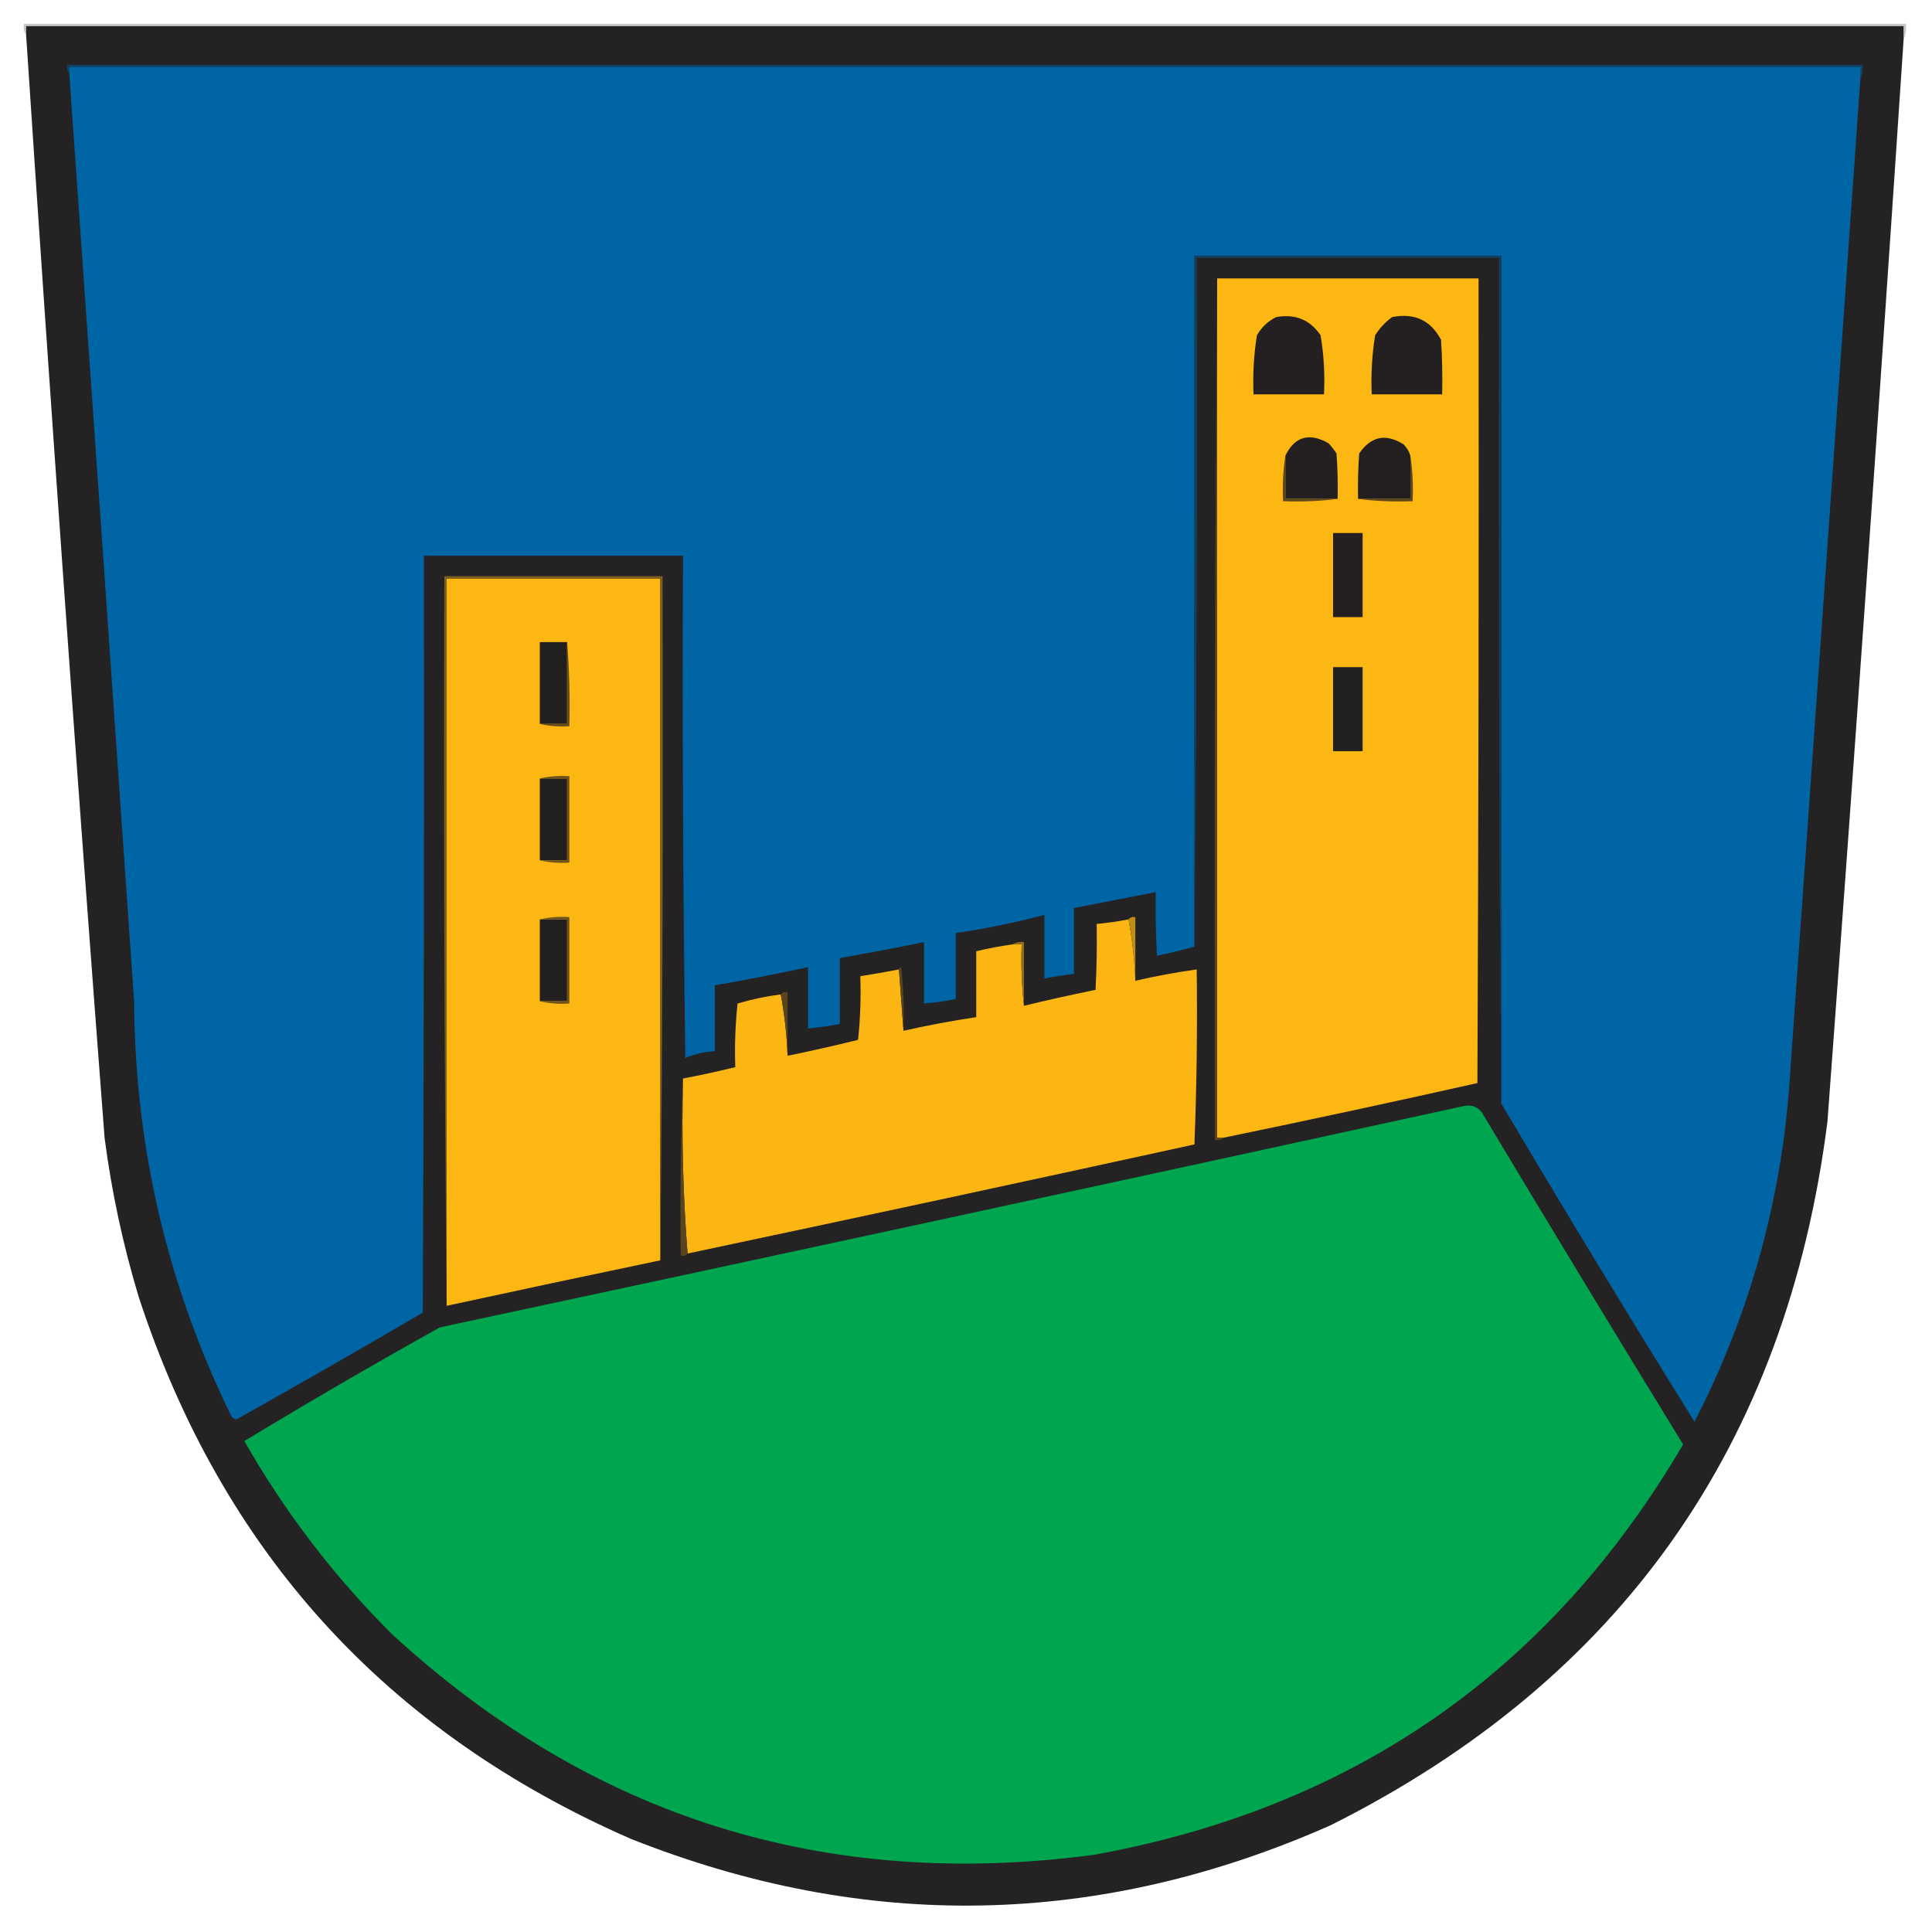 <?xml version="1.0" encoding="UTF-8"?>
<!DOCTYPE svg PUBLIC "-//W3C//DTD SVG 1.1//EN" "http://www.w3.org/Graphics/SVG/1.1/DTD/svg11.dtd">
<svg xmlns="http://www.w3.org/2000/svg" version="1.1" width="850px" height="850px" style="shape-rendering:geometricPrecision; text-rendering:geometricPrecision; image-rendering:optimizeQuality; fill-rule:evenodd; clip-rule:evenodd" xmlns:xlink="http://www.w3.org/1999/xlink">
<g><path style="opacity:1" fill="#c8c7c7" d="M 837.5,17.5 C 837.5,15.5 837.5,13.5 837.5,11.5C 562.167,11.5 286.833,11.5 11.5,11.5C 11.5,12.833 11.5,14.167 11.5,15.5C 10.549,14.081 10.216,12.415 10.5,10.5C 286.5,10.5 562.5,10.5 838.5,10.5C 838.802,13.059 838.468,15.393 837.5,17.5 Z"/></g>
<g><path style="opacity:1" fill="#252223" d="M 837.5,17.5 C 826.95,176.207 815.783,334.873 804,493.5C 785.884,635.854 713.051,739.02 585.5,803C 483.677,848.101 381.011,850.101 277.5,809C 169.696,761.862 97.529,682.362 61,570.5C 54.083,547.581 49.083,524.248 46,500.5C 33.647,338.893 22.147,177.227 11.5,15.5C 11.5,14.167 11.5,12.833 11.5,11.5C 286.833,11.5 562.167,11.5 837.5,11.5C 837.5,13.5 837.5,15.5 837.5,17.5 Z"/></g>
<g><path style="opacity:1" fill="#124262" d="M 818.5,34.5 C 818.5,32.833 818.5,31.167 818.5,29.5C 555.833,29.5 293.167,29.5 30.5,29.5C 30.5,30.5 30.5,31.5 30.5,32.5C 29.566,31.432 29.232,30.099 29.5,28.5C 292.833,28.5 556.167,28.5 819.5,28.5C 819.795,30.735 819.461,32.735 818.5,34.5 Z"/></g>
<g><path style="opacity:1" fill="#0065a5" d="M 818.5,34.5 C 808.048,183.164 797.548,331.831 787,480.5C 782.776,531.662 768.943,579.995 745.5,625.5C 716.653,579.138 688.32,532.472 660.5,485.5C 660.5,361.167 660.5,236.833 660.5,112.5C 615.5,112.5 570.5,112.5 525.5,112.5C 525.5,213.833 525.5,315.167 525.5,416.5C 520.135,418.01 514.635,419.343 509,420.5C 508.5,411.173 508.334,401.839 508.5,392.5C 496.52,394.827 484.52,397.161 472.5,399.5C 472.5,409.167 472.5,418.833 472.5,428.5C 468.14,429.007 463.807,429.673 459.5,430.5C 459.5,421.167 459.5,411.833 459.5,402.5C 446.654,405.919 433.654,408.585 420.5,410.5C 420.5,420.167 420.5,429.833 420.5,439.5C 415.883,440.487 411.216,441.154 406.5,441.5C 406.5,432.5 406.5,423.5 406.5,414.5C 394.192,416.994 381.858,419.327 369.5,421.5C 369.5,431.167 369.5,440.833 369.5,450.5C 364.868,451.383 360.202,452.05 355.5,452.5C 355.5,443.5 355.5,434.5 355.5,425.5C 341.91,428.456 328.243,431.122 314.5,433.5C 314.5,443.167 314.5,452.833 314.5,462.5C 309.991,462.71 305.658,463.71 301.5,465.5C 300.5,391.836 300.167,318.17 300.5,244.5C 262.5,244.5 224.5,244.5 186.5,244.5C 186.667,355.501 186.5,466.501 186,577.5C 158.814,593.426 131.48,609.093 104,624.5C 103.228,624.355 102.561,624.022 102,623.5C 73.717,565.882 59.383,504.882 59,440.5C 49.59,304.487 40.09,168.487 30.5,32.5C 30.5,31.5 30.5,30.5 30.5,29.5C 293.167,29.5 555.833,29.5 818.5,29.5C 818.5,31.167 818.5,32.833 818.5,34.5 Z"/></g>
<g><path style="opacity:1" fill="#14405d" d="M 660.5,485.5 C 659.5,361.668 659.167,237.668 659.5,113.5C 615.167,113.5 570.833,113.5 526.5,113.5C 526.833,214.668 526.499,315.668 525.5,416.5C 525.5,315.167 525.5,213.833 525.5,112.5C 570.5,112.5 615.5,112.5 660.5,112.5C 660.5,236.833 660.5,361.167 660.5,485.5 Z"/></g>
<g><path style="opacity:1" fill="#5a451d" d="M 535.5,122.5 C 535.5,248.5 535.5,374.5 535.5,500.5C 536.5,500.5 537.5,500.5 538.5,500.5C 537.432,501.434 536.099,501.768 534.5,501.5C 534.167,374.999 534.5,248.666 535.5,122.5 Z"/></g>
<g><path style="opacity:1" fill="#fcb713" d="M 535.5,122.5 C 573.833,122.5 612.167,122.5 650.5,122.5C 650.667,240.5 650.5,358.5 650,476.5C 612.929,484.822 575.762,492.822 538.5,500.5C 537.5,500.5 536.5,500.5 535.5,500.5C 535.5,374.5 535.5,248.5 535.5,122.5 Z"/></g>
<g><path style="opacity:1" fill="#241f20" d="M 561.5,139.5 C 569.852,137.998 576.352,140.665 581,147.5C 582.441,156.058 582.941,164.724 582.5,173.5C 572.167,173.5 561.833,173.5 551.5,173.5C 551.124,164.765 551.624,156.098 553,147.5C 555.074,143.923 557.907,141.256 561.5,139.5 Z"/></g>
<g><path style="opacity:1" fill="#241f20" d="M 612.5,139.5 C 622.287,137.58 629.454,140.914 634,149.5C 634.5,157.493 634.666,165.493 634.5,173.5C 624.167,173.5 613.833,173.5 603.5,173.5C 603.124,164.765 603.624,156.098 605,147.5C 607.028,144.308 609.528,141.641 612.5,139.5 Z"/></g>
<g><path style="opacity:1" fill="#241f20" d="M 588.5,219.5 C 580.833,219.5 573.167,219.5 565.5,219.5C 565.5,213.167 565.5,206.833 565.5,200.5C 569.651,192.029 575.984,190.195 584.5,195C 585.787,196.41 586.954,197.91 588,199.5C 588.5,206.158 588.666,212.825 588.5,219.5 Z"/></g>
<g><path style="opacity:1" fill="#231f20" d="M 620.5,200.5 C 620.5,206.833 620.5,213.167 620.5,219.5C 612.833,219.5 605.167,219.5 597.5,219.5C 597.334,212.825 597.5,206.158 598,199.5C 603.186,191.924 609.686,190.591 617.5,195.5C 618.952,196.94 619.952,198.606 620.5,200.5 Z"/></g>
<g><path style="opacity:1" fill="#5c461c" d="M 565.5,200.5 C 565.5,206.833 565.5,213.167 565.5,219.5C 573.167,219.5 580.833,219.5 588.5,219.5C 580.684,220.492 572.684,220.826 564.5,220.5C 564.176,213.646 564.509,206.979 565.5,200.5 Z"/></g>
<g><path style="opacity:1" fill="#5c471d" d="M 620.5,200.5 C 621.491,206.979 621.824,213.646 621.5,220.5C 613.316,220.826 605.316,220.492 597.5,219.5C 605.167,219.5 612.833,219.5 620.5,219.5C 620.5,213.167 620.5,206.833 620.5,200.5 Z"/></g>
<g><path style="opacity:1" fill="#241f20" d="M 586.5,234.5 C 590.833,234.5 595.167,234.5 599.5,234.5C 599.5,246.833 599.5,259.167 599.5,271.5C 595.167,271.5 590.833,271.5 586.5,271.5C 586.5,259.167 586.5,246.833 586.5,234.5 Z"/></g>
<g><path style="opacity:1" fill="#fcb713" d="M 290.5,554.5 C 259.126,561.041 227.792,567.708 196.5,574.5C 196.5,467.833 196.5,361.167 196.5,254.5C 227.833,254.5 259.167,254.5 290.5,254.5C 290.5,354.5 290.5,454.5 290.5,554.5 Z"/></g>
<g><path style="opacity:1" fill="#7e5f1b" d="M 290.5,554.5 C 290.5,454.5 290.5,354.5 290.5,254.5C 259.167,254.5 227.833,254.5 196.5,254.5C 196.5,361.167 196.5,467.833 196.5,574.5C 195.501,467.668 195.167,360.668 195.5,253.5C 227.5,253.5 259.5,253.5 291.5,253.5C 291.833,354.001 291.499,454.335 290.5,554.5 Z"/></g>
<g><path style="opacity:1" fill="#221f1f" d="M 249.5,282.5 C 249.5,294.5 249.5,306.5 249.5,318.5C 245.5,318.5 241.5,318.5 237.5,318.5C 237.5,306.5 237.5,294.5 237.5,282.5C 241.5,282.5 245.5,282.5 249.5,282.5 Z"/></g>
<g><path style="opacity:1" fill="#654d1d" d="M 249.5,282.5 C 250.495,294.655 250.829,306.989 250.5,319.5C 245.968,319.818 241.634,319.485 237.5,318.5C 241.5,318.5 245.5,318.5 249.5,318.5C 249.5,306.5 249.5,294.5 249.5,282.5 Z"/></g>
<g><path style="opacity:1" fill="#221f1f" d="M 586.5,293.5 C 590.833,293.5 595.167,293.5 599.5,293.5C 599.5,305.833 599.5,318.167 599.5,330.5C 595.167,330.5 590.833,330.5 586.5,330.5C 586.5,318.167 586.5,305.833 586.5,293.5 Z"/></g>
<g><path style="opacity:1" fill="#221f1f" d="M 237.5,342.5 C 241.5,342.5 245.5,342.5 249.5,342.5C 249.5,354.5 249.5,366.5 249.5,378.5C 245.5,378.5 241.5,378.5 237.5,378.5C 237.5,366.5 237.5,354.5 237.5,342.5 Z"/></g>
<g><path style="opacity:1" fill="#6c521c" d="M 237.5,342.5 C 241.634,341.515 245.968,341.182 250.5,341.5C 250.5,354.167 250.5,366.833 250.5,379.5C 245.968,379.818 241.634,379.485 237.5,378.5C 241.5,378.5 245.5,378.5 249.5,378.5C 249.5,366.5 249.5,354.5 249.5,342.5C 245.5,342.5 241.5,342.5 237.5,342.5 Z"/></g>
<g><path style="opacity:1" fill="#221f1f" d="M 237.5,404.5 C 241.5,404.5 245.5,404.5 249.5,404.5C 249.5,416.5 249.5,428.5 249.5,440.5C 245.5,440.5 241.5,440.5 237.5,440.5C 237.5,428.5 237.5,416.5 237.5,404.5 Z"/></g>
<g><path style="opacity:1" fill="#6c521c" d="M 237.5,404.5 C 241.634,403.515 245.968,403.182 250.5,403.5C 250.5,416.167 250.5,428.833 250.5,441.5C 245.968,441.818 241.634,441.485 237.5,440.5C 241.5,440.5 245.5,440.5 249.5,440.5C 249.5,428.5 249.5,416.5 249.5,404.5C 245.5,404.5 241.5,404.5 237.5,404.5 Z"/></g>
<g><path style="opacity:1" fill="#fbb613" d="M 496.5,404.5 C 498.156,413.287 499.156,422.287 499.5,431.5C 508.419,429.45 517.419,427.783 526.5,426.5C 526.833,452.175 526.5,477.842 525.5,503.5C 451.22,519.756 376.887,535.756 302.5,551.5C 300.509,526.188 299.843,500.522 300.5,474.5C 308.207,473.043 315.873,471.376 323.5,469.5C 323.168,460.143 323.502,450.81 324.5,441.5C 330.728,439.654 337.062,438.321 343.5,437.5C 345.156,446.287 346.156,455.287 346.5,464.5C 356.867,462.379 367.2,460.046 377.5,457.5C 378.498,448.19 378.832,438.857 378.5,429.5C 384.196,428.606 389.863,427.606 395.5,426.5C 396.167,435.5 396.833,444.5 397.5,453.5C 408.094,451.115 418.761,449.115 429.5,447.5C 429.5,437.833 429.5,428.167 429.5,418.5C 434.782,417.244 440.115,416.244 445.5,415.5C 446.833,415.5 448.167,415.5 449.5,415.5C 449.173,424.682 449.507,433.682 450.5,442.5C 460.96,439.975 471.46,437.641 482,435.5C 482.5,425.839 482.666,416.172 482.5,406.5C 487.202,406.05 491.868,405.383 496.5,404.5 Z"/></g>
<g><path style="opacity:1" fill="#c08d17" d="M 496.5,404.5 C 497.209,403.596 498.209,403.263 499.5,403.5C 499.5,412.833 499.5,422.167 499.5,431.5C 499.156,422.287 498.156,413.287 496.5,404.5 Z"/></g>
<g><path style="opacity:1" fill="#936e1a" d="M 445.5,415.5 C 446.919,414.549 448.585,414.216 450.5,414.5C 450.5,423.833 450.5,433.167 450.5,442.5C 449.507,433.682 449.173,424.682 449.5,415.5C 448.167,415.5 446.833,415.5 445.5,415.5 Z"/></g>
<g><path style="opacity:1" fill="#58441d" d="M 395.5,426.5 C 395.56,425.957 395.893,425.624 396.5,425.5C 397.498,434.81 397.832,444.143 397.5,453.5C 396.833,444.5 396.167,435.5 395.5,426.5 Z"/></g>
<g><path style="opacity:1" fill="#5b451d" d="M 343.5,437.5 C 344.209,436.596 345.209,436.263 346.5,436.5C 346.5,445.833 346.5,455.167 346.5,464.5C 346.156,455.287 345.156,446.287 343.5,437.5 Z"/></g>
<g><path style="opacity:1" fill="#59441d" d="M 300.5,474.5 C 299.843,500.522 300.509,526.188 302.5,551.5C 301.791,552.404 300.791,552.737 299.5,552.5C 299.169,526.328 299.502,500.328 300.5,474.5 Z"/></g>
<g><path style="opacity:1" fill="#00a54f" d="M 644.5,486.5 C 647.652,486.047 650.152,487.047 652,489.5C 681.249,538.333 710.749,587 740.5,635.5C 682.064,735.101 595.73,795.268 481.5,816C 363.03,831.838 260.03,799.505 172.5,719C 146.954,693.546 125.288,665.213 107.5,634C 135.839,616.828 164.506,600.162 193.5,584C 344.039,551.794 494.373,519.294 644.5,486.5 Z"/></g>
</svg>
